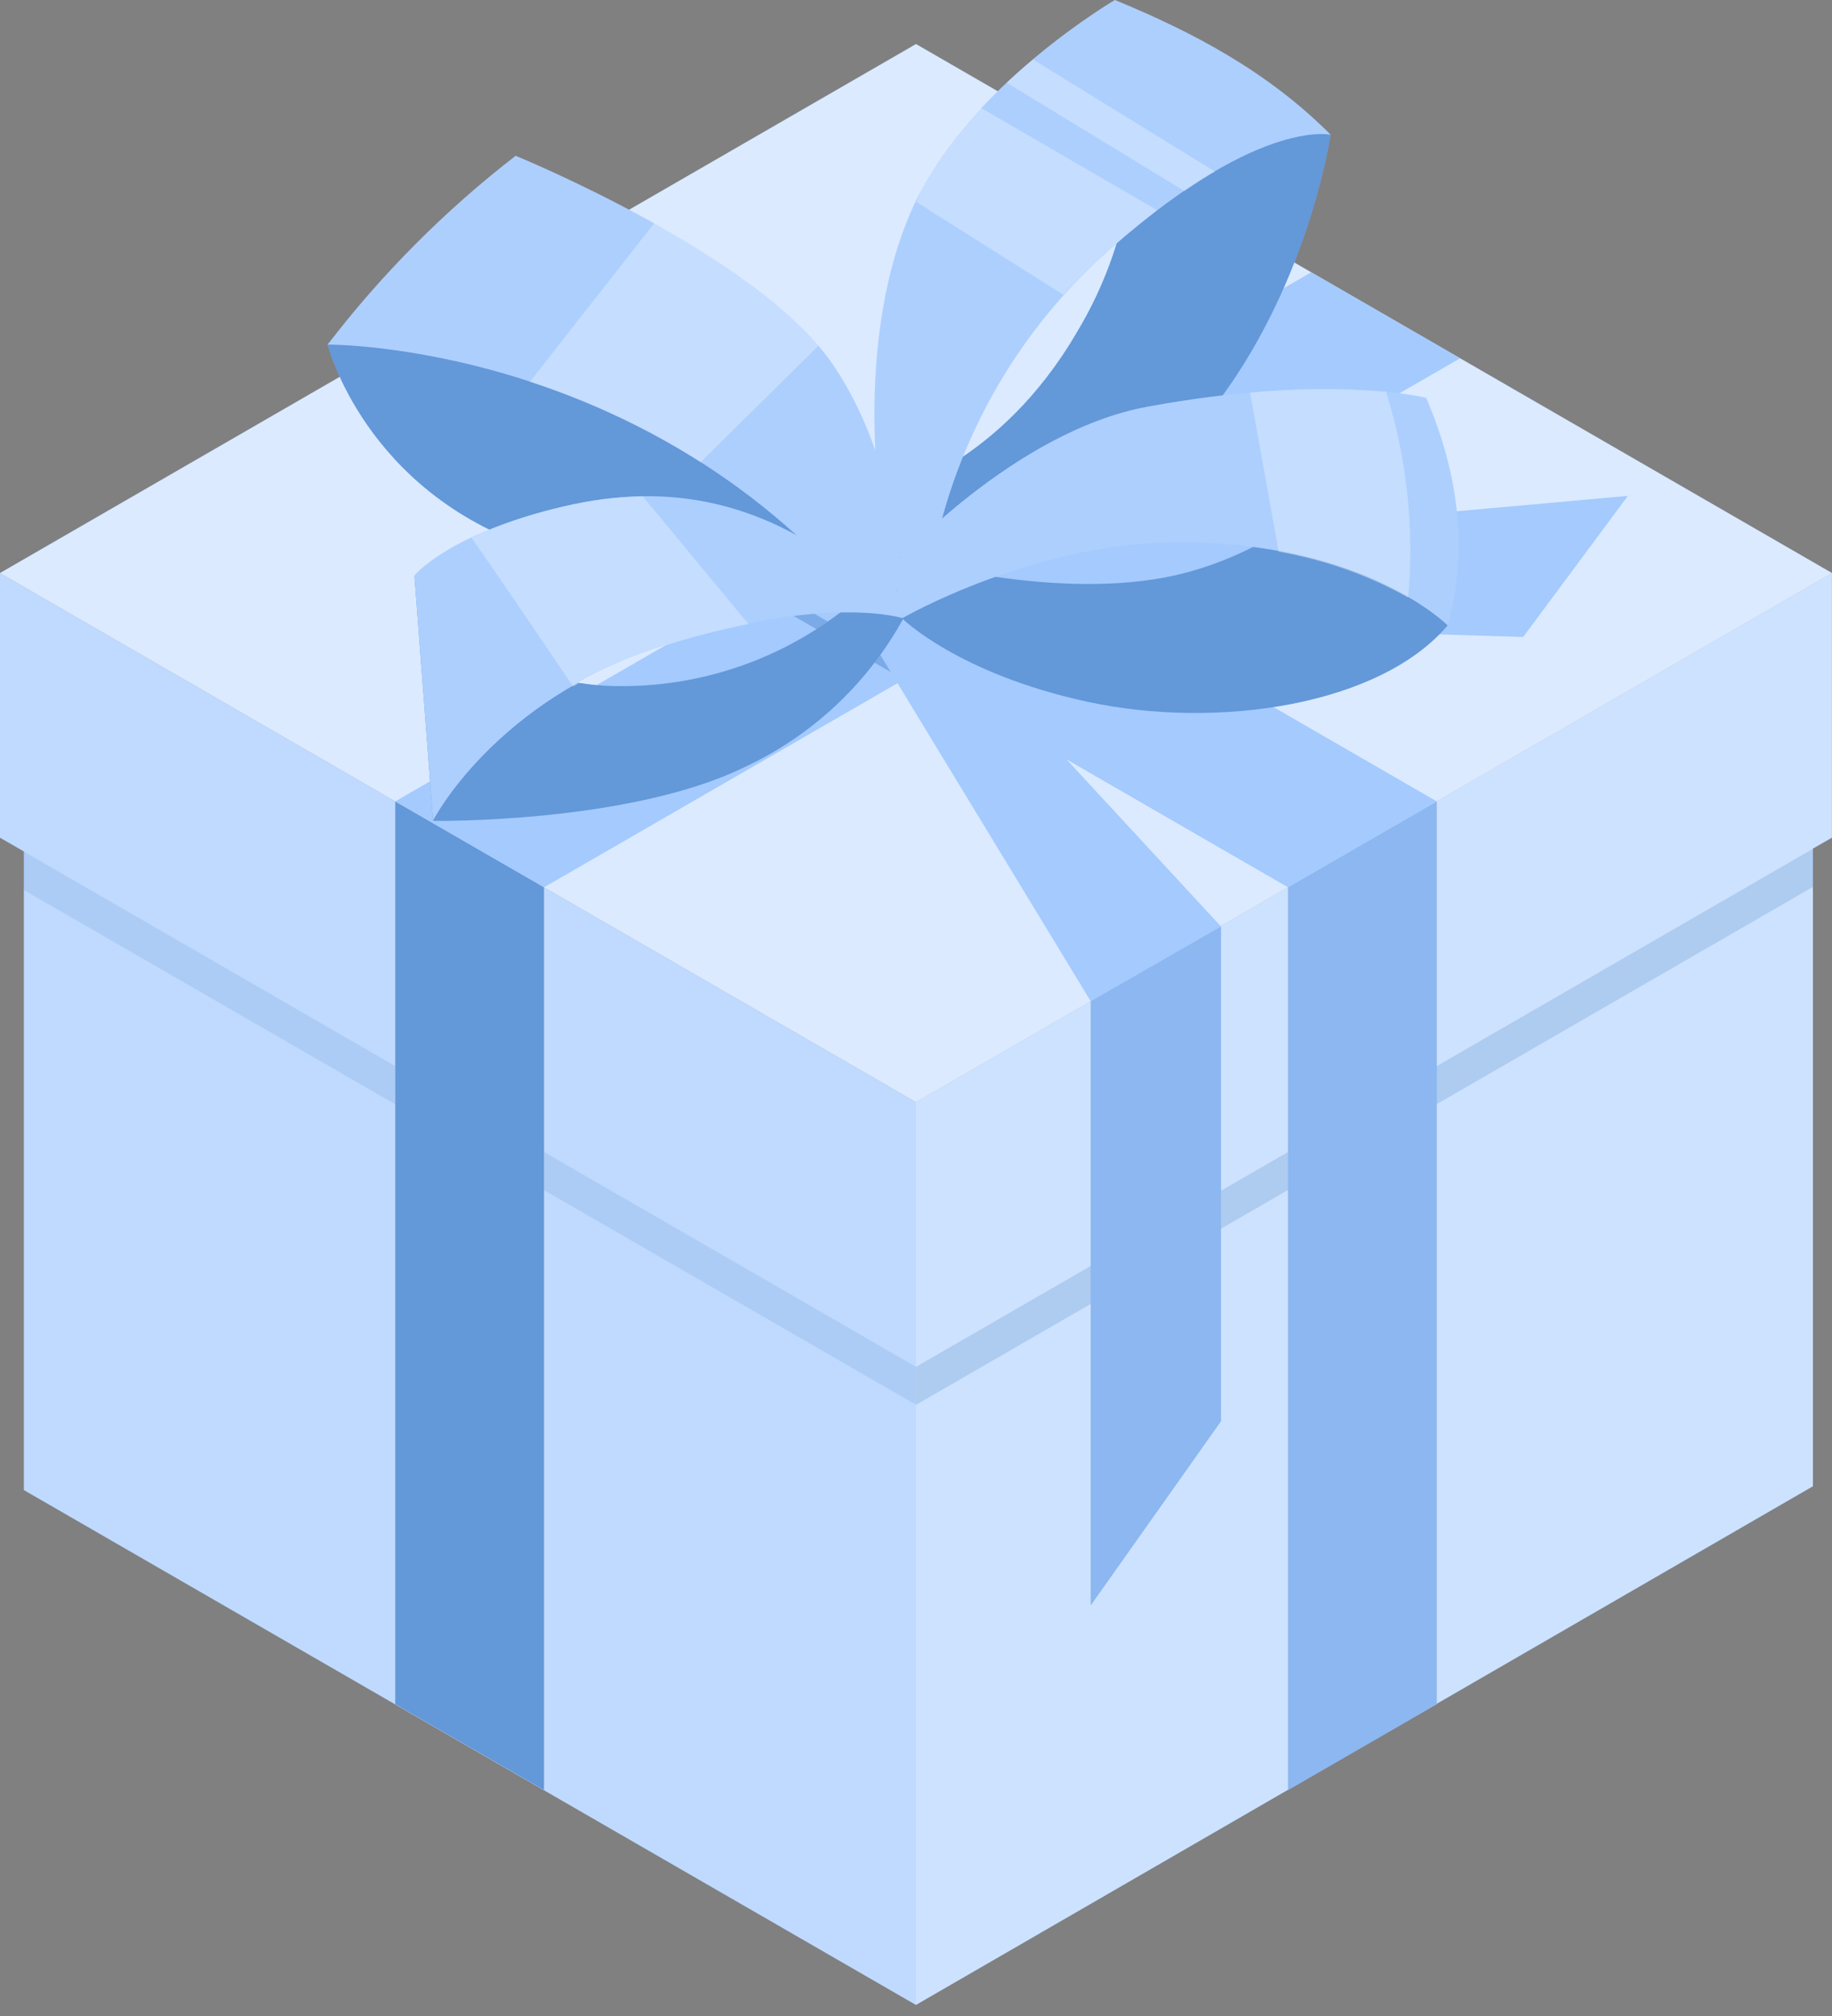 <svg width="80" height="88" viewBox="0 0 80 88" fill="none" xmlns="http://www.w3.org/2000/svg">
<rect x="0" y="0" width="80" height="88" fill="#808080" stroke="none"/>
<path d="M39.997 87.518L79.168 64.877V37.042L79.997 36.566V25.016L39.997 48.112V87.518Z" fill="#A4CAFE"/>
<g opacity="0.45">
<path d="M39.994 87.514L79.165 64.873V37.038L79.994 36.562V25.012L39.994 48.108V87.514Z" fill="white"/>
</g>
<path opacity="0.15" d="M39.997 59.666L54.997 51.008L79.168 37.051V38.714L39.997 61.324V59.666Z" fill="#034EA2"/>
<path d="M40 87.518L1.043 65.042V37.165L0 36.566V25.016L40 48.112V87.518Z" fill="#A4CAFE"/>
<path opacity="0.3" d="M40 87.518L1.043 65.042V37.165L0 36.566V25.016L40 48.112V87.518Z" fill="white"/>
<path opacity="0.1" d="M1.028 37.164L39.991 59.656V61.314L1.028 38.843V37.164Z" fill="#034EA2"/>
<path d="M0 25.013L40 1.922L80 25.013L40 48.109L0 25.013Z" fill="#A4CAFE"/>
<g opacity="0.6">
<path d="M0 25.017L40 1.926L80 25.017L40 48.113L0 25.017Z" fill="white"/>
</g>
<path d="M23.757 78.141V38.729L17.259 34.98V74.392L23.757 78.141Z" fill="#EBEBEB"/>
<path d="M23.757 78.141V38.729L17.259 34.98V74.392L23.757 78.141Z" fill="#A4CAFE"/>
<path opacity="0.4" d="M23.757 78.141V38.729L17.259 34.98V74.392L23.757 78.141Z" fill="#034EA2"/>
<path d="M56.244 78.141V38.729L62.741 34.98V74.392L56.244 78.141Z" fill="#A4CAFE"/>
<path opacity="0.15" d="M56.244 78.141V38.729L62.741 34.98V74.392L56.244 78.141Z" fill="#034EA2"/>
<path d="M17.259 34.983L57.259 11.887L63.757 15.641L23.757 38.732L17.259 34.983Z" fill="#A4CAFE"/>
<path opacity="0.25" d="M39.462 29.663L32.965 25.909L39.462 22.16L45.959 25.909L39.462 29.663Z" fill="#034EA2"/>
<path d="M56.247 38.732L16.247 15.641L22.744 11.887L62.744 34.983L56.247 38.732Z" fill="#A4CAFE"/>
<path d="M38.435 28.575L47.633 43.709V70.078L53.323 62.035V40.447L39.767 25.789L38.435 28.575Z" fill="#A4CAFE"/>
<path d="M40.017 26.987L66.514 27.805L71.086 21.645L39.958 24.447L40.017 26.987Z" fill="#A4CAFE"/>
<path d="M14.308 15.041C14.308 15.041 15.912 21.459 23.362 23.934C30.811 26.41 39.442 26.999 39.442 26.999L22.517 6.801L14.308 15.041Z" fill="#A4CAFE"/>
<path opacity="0.4" d="M14.308 15.041C14.308 15.041 15.912 21.459 23.362 23.934C30.811 26.41 39.442 26.999 39.442 26.999L22.517 6.801L14.308 15.041Z" fill="#034EA2"/>
<path d="M39.442 26.999C39.442 26.999 39.624 20.672 36.356 15.892C33.089 11.111 22.517 6.801 22.517 6.801C19.436 9.181 16.676 11.951 14.308 15.041C14.308 15.041 28.362 14.929 38.02 26.779L39.442 26.999Z" fill="#A4CAFE"/>
<path opacity="0.1" d="M39.442 26.999C39.442 26.999 39.624 20.672 36.356 15.892C33.089 11.111 22.517 6.801 22.517 6.801C19.436 9.181 16.676 11.951 14.308 15.041C14.308 15.041 28.362 14.929 38.02 26.779L39.442 26.999Z" fill="white"/>
<path opacity="0.3" d="M23.138 16.667C25.76 17.519 28.265 18.698 30.593 20.175L35.742 15.09C34.026 13.084 31.186 11.213 28.571 9.742L23.138 16.667Z" fill="white"/>
<path d="M39.447 26.998C37.881 29.849 35.445 32.125 32.495 33.495C27.415 35.96 18.912 35.832 18.912 35.832L18.099 25.137C19.076 26.619 20.405 27.835 21.969 28.676C23.533 29.516 25.281 29.954 27.056 29.95C30.874 29.976 34.571 28.613 37.458 26.115L39.447 26.998Z" fill="#A4CAFE"/>
<path opacity="0.4" d="M39.447 26.998C37.881 29.849 35.445 32.125 32.495 33.495C27.415 35.96 18.912 35.832 18.912 35.832L18.099 25.137C19.076 26.619 20.405 27.835 21.969 28.676C23.533 29.516 25.281 29.954 27.056 29.95C30.874 29.976 34.571 28.613 37.458 26.115L39.447 26.998Z" fill="#034EA2"/>
<path d="M39.452 26.994C34.131 21.572 29.153 21.048 24.613 22.107C19.586 23.283 18.099 25.117 18.099 25.117L18.912 35.813C18.912 35.813 21.586 30.583 28.848 28.23C36.11 25.877 39.452 26.994 39.452 26.994Z" fill="#A4CAFE"/>
<path opacity="0.1" d="M39.452 26.994C34.131 21.572 29.153 21.048 24.613 22.107C19.586 23.283 18.099 25.117 18.099 25.117L18.912 35.813C18.912 35.813 21.586 30.583 28.848 28.23C36.11 25.877 39.452 26.994 39.452 26.994Z" fill="white"/>
<path opacity="0.3" d="M20.587 23.462C21.823 25.238 23.796 28.141 25.031 29.976C26.236 29.262 27.514 28.681 28.844 28.243C30.104 27.837 31.386 27.503 32.684 27.243L28.063 21.66C26.899 21.683 25.741 21.832 24.609 22.104C23.224 22.415 21.877 22.87 20.587 23.462Z" fill="white"/>
<path d="M39.153 25.802C39.153 25.802 46.64 24.733 51.811 19.182C56.982 13.631 58.105 5.882 58.105 5.882L48.683 0C49.466 2.404 49.721 4.948 49.43 7.459C49.139 9.971 48.31 12.39 46.998 14.551C43.645 20.273 38.977 21.444 38.977 21.444L39.153 25.802Z" fill="#A4CAFE"/>
<path opacity="0.4" d="M39.153 25.802C39.153 25.802 46.64 24.733 51.811 19.182C56.982 13.631 58.105 5.882 58.105 5.882L48.683 0C49.466 2.404 49.721 4.948 49.43 7.459C49.139 9.971 48.31 12.39 46.998 14.551C43.645 20.273 38.977 21.444 38.977 21.444L39.153 25.802Z" fill="#034EA2"/>
<path d="M39.157 25.802L40.537 25.519C41.326 20.107 43.928 15.122 47.916 11.38C54.783 5.091 58.109 5.882 58.109 5.882C55.349 3.112 52.087 1.401 48.686 0C48.686 0 42.847 3.412 40.264 8.241C37.168 14.021 38.184 22.588 39.157 25.802Z" fill="#A4CAFE"/>
<path opacity="0.1" d="M39.157 25.802L40.537 25.519C41.326 20.107 43.928 15.122 47.916 11.38C54.783 5.091 58.109 5.882 58.109 5.882C55.349 3.112 52.087 1.401 48.686 0C48.686 0 42.847 3.412 40.264 8.241C37.168 14.021 38.184 22.588 39.157 25.802Z" fill="white"/>
<g opacity="0.3">
<path d="M53.06 7.491L45.108 2.598C44.728 2.913 44.348 3.245 43.958 3.608L51.723 8.341C52.193 8.025 52.643 7.726 53.06 7.491Z" fill="white"/>
<path d="M50.531 9.176L42.842 4.711C42.108 5.485 41.444 6.323 40.858 7.214L40.804 7.288C40.606 7.593 40.419 7.909 40.269 8.224C40.173 8.411 40.109 8.625 40.018 8.818L46.435 12.866C46.89 12.363 47.376 11.866 47.906 11.379C48.852 10.513 49.718 9.796 50.531 9.176Z" fill="white"/>
</g>
<path d="M39.392 26.99C39.392 26.99 41.809 29.402 47.483 30.632C53.156 31.862 60.247 30.787 63.205 27.311L62.263 17.375C62.263 17.375 57.729 23.899 50.878 25.204C45.659 26.193 39.322 24.316 39.322 24.316L39.392 26.99Z" fill="#A4CAFE"/>
<path opacity="0.4" d="M39.392 26.99C39.392 26.99 41.809 29.402 47.483 30.632C53.156 31.862 60.247 30.787 63.205 27.311L62.263 17.375C62.263 17.375 57.729 23.899 50.878 25.204C45.659 26.193 39.322 24.316 39.322 24.316L39.392 26.99Z" fill="#034EA2"/>
<path d="M38.985 24.703C38.985 24.703 44.263 18.82 50.118 17.751C58.049 16.291 62.279 17.366 62.279 17.366C63.797 20.911 64.065 24.216 63.22 27.301C63.22 27.301 59.664 23.708 51.589 23.665C45.204 23.633 39.407 26.981 39.407 26.981L38.985 24.703Z" fill="#A4CAFE"/>
<path opacity="0.1" d="M38.985 24.703C38.985 24.703 44.263 18.82 50.118 17.751C58.049 16.291 62.279 17.366 62.279 17.366C63.797 20.911 64.065 24.216 63.22 27.301C63.22 27.301 59.664 23.708 51.589 23.665C45.204 23.633 39.407 26.981 39.407 26.981L38.985 24.703Z" fill="white"/>
<path opacity="0.3" d="M61.492 26.089C59.733 25.111 57.822 24.435 55.839 24.089L54.588 17.137C56.562 16.949 58.548 16.935 60.524 17.094C61.435 20 61.764 23.056 61.492 26.089Z" fill="white"/>
<path opacity="0.15" d="M53.316 40.449L47.626 43.711V70.08L53.316 62.038V40.449Z" fill="#034EA2"/>
</svg>
